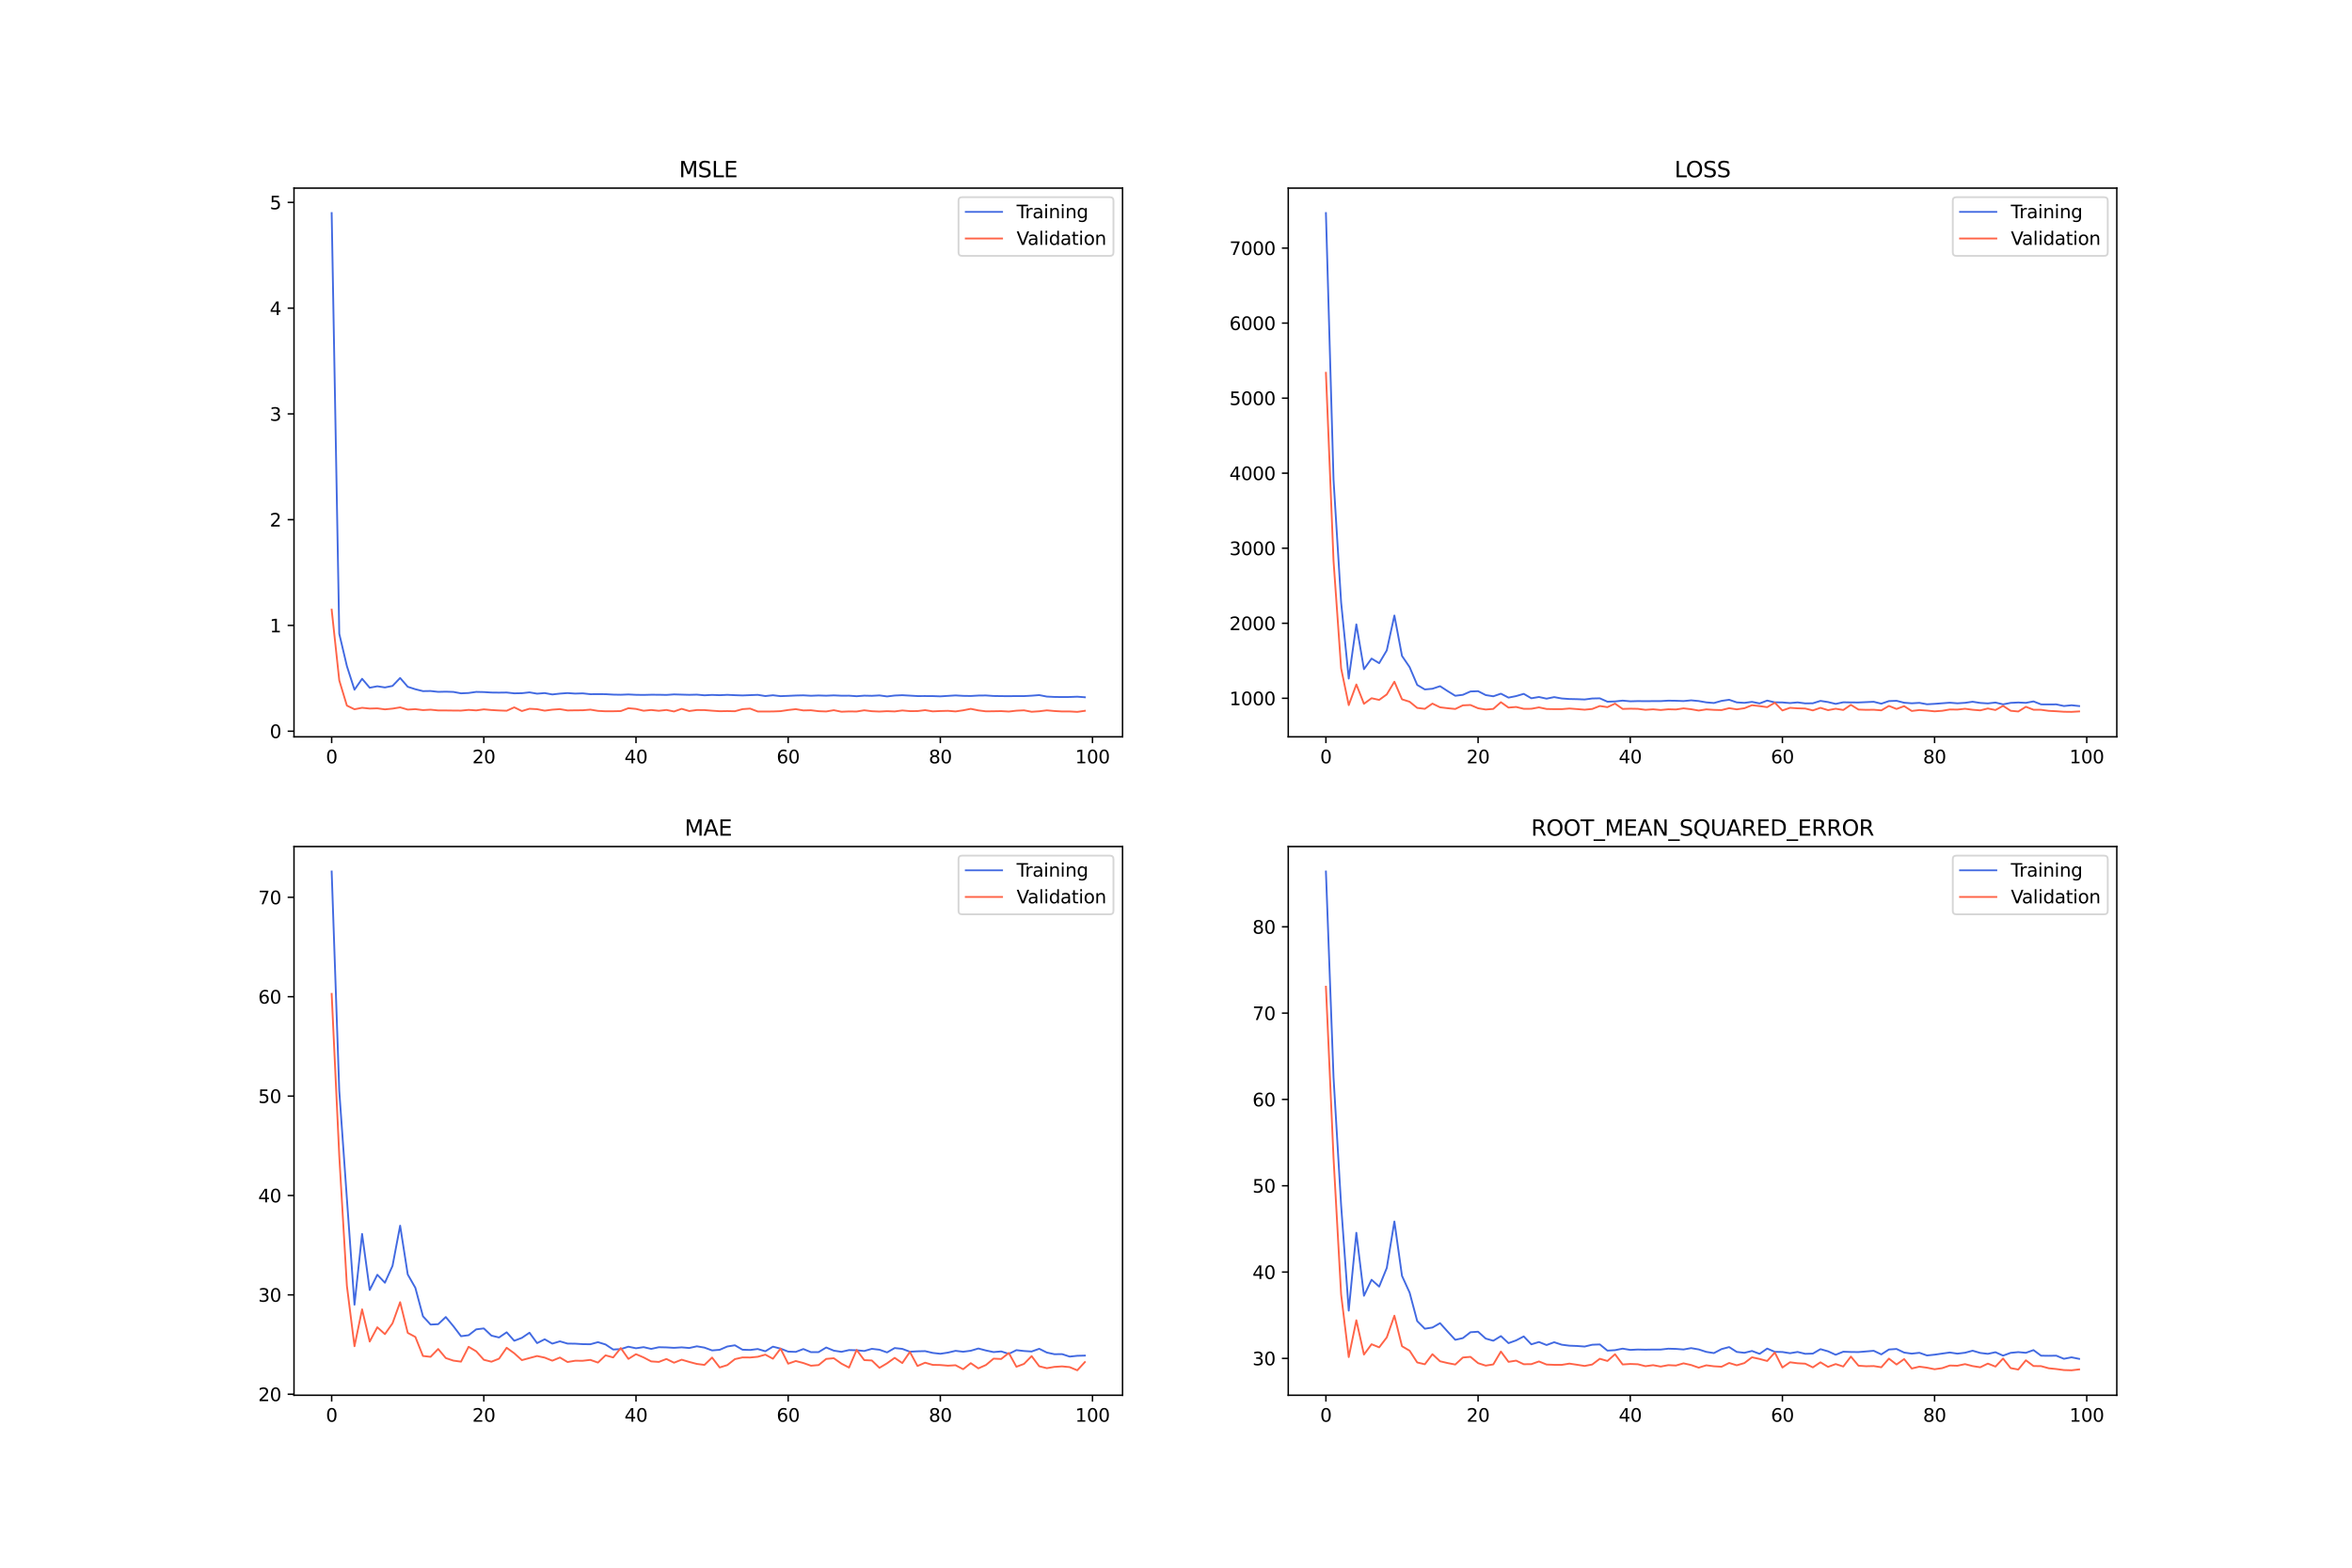 <?xml version="1.0" encoding="utf-8" standalone="no"?>
<!DOCTYPE svg PUBLIC "-//W3C//DTD SVG 1.1//EN"
  "http://www.w3.org/Graphics/SVG/1.1/DTD/svg11.dtd">
<svg xmlns:xlink="http://www.w3.org/1999/xlink" width="1296pt" height="864pt" viewBox="0 0 1296 864" xmlns="http://www.w3.org/2000/svg" version="1.1">
 <defs>
  <style type="text/css">*{stroke-linejoin: round; stroke-linecap: butt}</style>
 </defs>
 <g id="figure_1">
  <g id="patch_1">
   <path d="M 0 864 
L 1296 864 
L 1296 0 
L 0 0 
z
" style="fill: #ffffff"/>
  </g>
  <g id="axes_1">
   <g id="patch_2">
    <path d="M 162 406.08 
L 618.545 406.08 
L 618.545 103.68 
L 162 103.68 
z
" style="fill: #ffffff"/>
   </g>
   <g id="matplotlib.axis_1">
    <g id="xtick_1">
     <g id="line2d_1">
      <defs>
       <path id="mc46ea03ce5" d="M 0 0 
L 0 3.5 
" style="stroke: #000000; stroke-width: 0.8"/>
      </defs>
      <g>
       <use xlink:href="#mc46ea03ce5" x="182.752" y="406.08" style="stroke: #000000; stroke-width: 0.8"/>
      </g>
     </g>
     <g id="text_1">
      <!-- 0 -->
      <g transform="translate(179.571 420.678) scale(0.1 -0.1)">
       <defs>
        <path id="DejaVuSans-30" d="M 2034 4250 
Q 1547 4250 1301 3770 
Q 1056 3291 1056 2328 
Q 1056 1369 1301 889 
Q 1547 409 2034 409 
Q 2525 409 2770 889 
Q 3016 1369 3016 2328 
Q 3016 3291 2770 3770 
Q 2525 4250 2034 4250 
z
M 2034 4750 
Q 2819 4750 3233 4129 
Q 3647 3509 3647 2328 
Q 3647 1150 3233 529 
Q 2819 -91 2034 -91 
Q 1250 -91 836 529 
Q 422 1150 422 2328 
Q 422 3509 836 4129 
Q 1250 4750 2034 4750 
z
" transform="scale(0.016)"/>
       </defs>
       <use xlink:href="#DejaVuSans-30"/>
      </g>
     </g>
    </g>
    <g id="xtick_2">
     <g id="line2d_2">
      <g>
       <use xlink:href="#mc46ea03ce5" x="266.599" y="406.08" style="stroke: #000000; stroke-width: 0.8"/>
      </g>
     </g>
     <g id="text_2">
      <!-- 20 -->
      <g transform="translate(260.236 420.678) scale(0.1 -0.1)">
       <defs>
        <path id="DejaVuSans-32" d="M 1228 531 
L 3431 531 
L 3431 0 
L 469 0 
L 469 531 
Q 828 903 1448 1529 
Q 2069 2156 2228 2338 
Q 2531 2678 2651 2914 
Q 2772 3150 2772 3378 
Q 2772 3750 2511 3984 
Q 2250 4219 1831 4219 
Q 1534 4219 1204 4116 
Q 875 4013 500 3803 
L 500 4441 
Q 881 4594 1212 4672 
Q 1544 4750 1819 4750 
Q 2544 4750 2975 4387 
Q 3406 4025 3406 3419 
Q 3406 3131 3298 2873 
Q 3191 2616 2906 2266 
Q 2828 2175 2409 1742 
Q 1991 1309 1228 531 
z
" transform="scale(0.016)"/>
       </defs>
       <use xlink:href="#DejaVuSans-32"/>
       <use xlink:href="#DejaVuSans-30" x="63.623"/>
      </g>
     </g>
    </g>
    <g id="xtick_3">
     <g id="line2d_3">
      <g>
       <use xlink:href="#mc46ea03ce5" x="350.446" y="406.08" style="stroke: #000000; stroke-width: 0.8"/>
      </g>
     </g>
     <g id="text_3">
      <!-- 40 -->
      <g transform="translate(344.083 420.678) scale(0.1 -0.1)">
       <defs>
        <path id="DejaVuSans-34" d="M 2419 4116 
L 825 1625 
L 2419 1625 
L 2419 4116 
z
M 2253 4666 
L 3047 4666 
L 3047 1625 
L 3713 1625 
L 3713 1100 
L 3047 1100 
L 3047 0 
L 2419 0 
L 2419 1100 
L 313 1100 
L 313 1709 
L 2253 4666 
z
" transform="scale(0.016)"/>
       </defs>
       <use xlink:href="#DejaVuSans-34"/>
       <use xlink:href="#DejaVuSans-30" x="63.623"/>
      </g>
     </g>
    </g>
    <g id="xtick_4">
     <g id="line2d_4">
      <g>
       <use xlink:href="#mc46ea03ce5" x="434.292" y="406.08" style="stroke: #000000; stroke-width: 0.8"/>
      </g>
     </g>
     <g id="text_4">
      <!-- 60 -->
      <g transform="translate(427.93 420.678) scale(0.1 -0.1)">
       <defs>
        <path id="DejaVuSans-36" d="M 2113 2584 
Q 1688 2584 1439 2293 
Q 1191 2003 1191 1497 
Q 1191 994 1439 701 
Q 1688 409 2113 409 
Q 2538 409 2786 701 
Q 3034 994 3034 1497 
Q 3034 2003 2786 2293 
Q 2538 2584 2113 2584 
z
M 3366 4563 
L 3366 3988 
Q 3128 4100 2886 4159 
Q 2644 4219 2406 4219 
Q 1781 4219 1451 3797 
Q 1122 3375 1075 2522 
Q 1259 2794 1537 2939 
Q 1816 3084 2150 3084 
Q 2853 3084 3261 2657 
Q 3669 2231 3669 1497 
Q 3669 778 3244 343 
Q 2819 -91 2113 -91 
Q 1303 -91 875 529 
Q 447 1150 447 2328 
Q 447 3434 972 4092 
Q 1497 4750 2381 4750 
Q 2619 4750 2861 4703 
Q 3103 4656 3366 4563 
z
" transform="scale(0.016)"/>
       </defs>
       <use xlink:href="#DejaVuSans-36"/>
       <use xlink:href="#DejaVuSans-30" x="63.623"/>
      </g>
     </g>
    </g>
    <g id="xtick_5">
     <g id="line2d_5">
      <g>
       <use xlink:href="#mc46ea03ce5" x="518.139" y="406.08" style="stroke: #000000; stroke-width: 0.8"/>
      </g>
     </g>
     <g id="text_5">
      <!-- 80 -->
      <g transform="translate(511.776 420.678) scale(0.1 -0.1)">
       <defs>
        <path id="DejaVuSans-38" d="M 2034 2216 
Q 1584 2216 1326 1975 
Q 1069 1734 1069 1313 
Q 1069 891 1326 650 
Q 1584 409 2034 409 
Q 2484 409 2743 651 
Q 3003 894 3003 1313 
Q 3003 1734 2745 1975 
Q 2488 2216 2034 2216 
z
M 1403 2484 
Q 997 2584 770 2862 
Q 544 3141 544 3541 
Q 544 4100 942 4425 
Q 1341 4750 2034 4750 
Q 2731 4750 3128 4425 
Q 3525 4100 3525 3541 
Q 3525 3141 3298 2862 
Q 3072 2584 2669 2484 
Q 3125 2378 3379 2068 
Q 3634 1759 3634 1313 
Q 3634 634 3220 271 
Q 2806 -91 2034 -91 
Q 1263 -91 848 271 
Q 434 634 434 1313 
Q 434 1759 690 2068 
Q 947 2378 1403 2484 
z
M 1172 3481 
Q 1172 3119 1398 2916 
Q 1625 2713 2034 2713 
Q 2441 2713 2670 2916 
Q 2900 3119 2900 3481 
Q 2900 3844 2670 4047 
Q 2441 4250 2034 4250 
Q 1625 4250 1398 4047 
Q 1172 3844 1172 3481 
z
" transform="scale(0.016)"/>
       </defs>
       <use xlink:href="#DejaVuSans-38"/>
       <use xlink:href="#DejaVuSans-30" x="63.623"/>
      </g>
     </g>
    </g>
    <g id="xtick_6">
     <g id="line2d_6">
      <g>
       <use xlink:href="#mc46ea03ce5" x="601.986" y="406.08" style="stroke: #000000; stroke-width: 0.8"/>
      </g>
     </g>
     <g id="text_6">
      <!-- 100 -->
      <g transform="translate(592.442 420.678) scale(0.1 -0.1)">
       <defs>
        <path id="DejaVuSans-31" d="M 794 531 
L 1825 531 
L 1825 4091 
L 703 3866 
L 703 4441 
L 1819 4666 
L 2450 4666 
L 2450 531 
L 3481 531 
L 3481 0 
L 794 0 
L 794 531 
z
" transform="scale(0.016)"/>
       </defs>
       <use xlink:href="#DejaVuSans-31"/>
       <use xlink:href="#DejaVuSans-30" x="63.623"/>
       <use xlink:href="#DejaVuSans-30" x="127.246"/>
      </g>
     </g>
    </g>
   </g>
   <g id="matplotlib.axis_2">
    <g id="ytick_1">
     <g id="line2d_7">
      <defs>
       <path id="m70215a9a99" d="M 0 0 
L -3.5 0 
" style="stroke: #000000; stroke-width: 0.8"/>
      </defs>
      <g>
       <use xlink:href="#m70215a9a99" x="162" y="402.974" style="stroke: #000000; stroke-width: 0.8"/>
      </g>
     </g>
     <g id="text_7">
      <!-- 0 -->
      <g transform="translate(148.637 406.773) scale(0.1 -0.1)">
       <use xlink:href="#DejaVuSans-30"/>
      </g>
     </g>
    </g>
    <g id="ytick_2">
     <g id="line2d_8">
      <g>
       <use xlink:href="#m70215a9a99" x="162" y="344.688" style="stroke: #000000; stroke-width: 0.8"/>
      </g>
     </g>
     <g id="text_8">
      <!-- 1 -->
      <g transform="translate(148.637 348.487) scale(0.1 -0.1)">
       <use xlink:href="#DejaVuSans-31"/>
      </g>
     </g>
    </g>
    <g id="ytick_3">
     <g id="line2d_9">
      <g>
       <use xlink:href="#m70215a9a99" x="162" y="286.402" style="stroke: #000000; stroke-width: 0.8"/>
      </g>
     </g>
     <g id="text_9">
      <!-- 2 -->
      <g transform="translate(148.637 290.202) scale(0.1 -0.1)">
       <use xlink:href="#DejaVuSans-32"/>
      </g>
     </g>
    </g>
    <g id="ytick_4">
     <g id="line2d_10">
      <g>
       <use xlink:href="#m70215a9a99" x="162" y="228.117" style="stroke: #000000; stroke-width: 0.8"/>
      </g>
     </g>
     <g id="text_10">
      <!-- 3 -->
      <g transform="translate(148.637 231.916) scale(0.1 -0.1)">
       <defs>
        <path id="DejaVuSans-33" d="M 2597 2516 
Q 3050 2419 3304 2112 
Q 3559 1806 3559 1356 
Q 3559 666 3084 287 
Q 2609 -91 1734 -91 
Q 1441 -91 1130 -33 
Q 819 25 488 141 
L 488 750 
Q 750 597 1062 519 
Q 1375 441 1716 441 
Q 2309 441 2620 675 
Q 2931 909 2931 1356 
Q 2931 1769 2642 2001 
Q 2353 2234 1838 2234 
L 1294 2234 
L 1294 2753 
L 1863 2753 
Q 2328 2753 2575 2939 
Q 2822 3125 2822 3475 
Q 2822 3834 2567 4026 
Q 2313 4219 1838 4219 
Q 1578 4219 1281 4162 
Q 984 4106 628 3988 
L 628 4550 
Q 988 4650 1302 4700 
Q 1616 4750 1894 4750 
Q 2613 4750 3031 4423 
Q 3450 4097 3450 3541 
Q 3450 3153 3228 2886 
Q 3006 2619 2597 2516 
z
" transform="scale(0.016)"/>
       </defs>
       <use xlink:href="#DejaVuSans-33"/>
      </g>
     </g>
    </g>
    <g id="ytick_5">
     <g id="line2d_11">
      <g>
       <use xlink:href="#m70215a9a99" x="162" y="169.831" style="stroke: #000000; stroke-width: 0.8"/>
      </g>
     </g>
     <g id="text_11">
      <!-- 4 -->
      <g transform="translate(148.637 173.63) scale(0.1 -0.1)">
       <use xlink:href="#DejaVuSans-34"/>
      </g>
     </g>
    </g>
    <g id="ytick_6">
     <g id="line2d_12">
      <g>
       <use xlink:href="#m70215a9a99" x="162" y="111.545" style="stroke: #000000; stroke-width: 0.8"/>
      </g>
     </g>
     <g id="text_12">
      <!-- 5 -->
      <g transform="translate(148.637 115.345) scale(0.1 -0.1)">
       <defs>
        <path id="DejaVuSans-35" d="M 691 4666 
L 3169 4666 
L 3169 4134 
L 1269 4134 
L 1269 2991 
Q 1406 3038 1543 3061 
Q 1681 3084 1819 3084 
Q 2600 3084 3056 2656 
Q 3513 2228 3513 1497 
Q 3513 744 3044 326 
Q 2575 -91 1722 -91 
Q 1428 -91 1123 -41 
Q 819 9 494 109 
L 494 744 
Q 775 591 1075 516 
Q 1375 441 1709 441 
Q 2250 441 2565 725 
Q 2881 1009 2881 1497 
Q 2881 1984 2565 2268 
Q 2250 2553 1709 2553 
Q 1456 2553 1204 2497 
Q 953 2441 691 2322 
L 691 4666 
z
" transform="scale(0.016)"/>
       </defs>
       <use xlink:href="#DejaVuSans-35"/>
      </g>
     </g>
    </g>
   </g>
   <g id="line2d_13">
    <path d="M 182.752 117.425 
L 186.944 349.287 
L 191.137 367.092 
L 195.329 380.123 
L 199.521 374.095 
L 203.714 379.031 
L 207.906 378.224 
L 212.098 378.872 
L 216.291 378.033 
L 220.483 373.66 
L 224.675 378.502 
L 228.868 379.86 
L 233.06 380.903 
L 237.252 380.834 
L 241.445 381.299 
L 245.637 381.198 
L 249.829 381.336 
L 254.022 382.111 
L 258.214 381.922 
L 262.406 381.323 
L 266.599 381.417 
L 270.791 381.677 
L 274.983 381.725 
L 279.176 381.668 
L 283.368 382.113 
L 287.56 382.041 
L 291.753 381.576 
L 295.945 382.306 
L 300.137 381.971 
L 304.33 382.729 
L 308.522 382.263 
L 312.714 381.965 
L 316.907 382.257 
L 321.099 382.128 
L 325.292 382.584 
L 329.484 382.568 
L 333.676 382.584 
L 337.869 382.817 
L 342.061 382.895 
L 346.253 382.728 
L 350.446 382.932 
L 354.638 382.993 
L 358.83 382.88 
L 363.023 382.899 
L 367.215 382.991 
L 371.407 382.702 
L 375.6 382.827 
L 379.792 382.939 
L 383.984 382.837 
L 388.177 383.201 
L 392.369 382.986 
L 396.561 383.139 
L 400.754 382.943 
L 404.946 383.136 
L 409.138 383.278 
L 413.331 383.109 
L 417.523 382.952 
L 421.715 383.617 
L 425.908 383.173 
L 430.1 383.664 
L 434.292 383.507 
L 438.485 383.316 
L 442.677 383.22 
L 446.869 383.451 
L 451.062 383.293 
L 455.254 383.421 
L 459.446 383.241 
L 463.639 383.426 
L 467.831 383.405 
L 472.023 383.706 
L 476.216 383.393 
L 480.408 383.485 
L 484.6 383.255 
L 488.793 383.827 
L 492.985 383.327 
L 497.177 383.149 
L 501.37 383.384 
L 505.562 383.62 
L 509.754 383.614 
L 513.947 383.634 
L 518.139 383.777 
L 522.331 383.521 
L 526.524 383.27 
L 530.716 383.507 
L 534.908 383.571 
L 539.101 383.338 
L 543.293 383.292 
L 547.485 383.574 
L 551.678 383.643 
L 555.87 383.671 
L 560.062 383.627 
L 564.255 383.633 
L 568.447 383.412 
L 572.639 383.09 
L 576.832 383.908 
L 581.024 384.105 
L 585.216 384.167 
L 589.409 384.13 
L 593.601 383.972 
L 597.793 384.278 
" clip-path="url(#ped0931de27)" style="fill: none; stroke: #4169e1; stroke-linecap: square"/>
   </g>
   <g id="line2d_14">
    <path d="M 182.752 335.998 
L 186.944 374.979 
L 191.137 388.864 
L 195.329 390.895 
L 199.521 390.083 
L 203.714 390.515 
L 207.906 390.39 
L 212.098 390.952 
L 216.291 390.546 
L 220.483 389.856 
L 224.675 391.083 
L 228.868 390.836 
L 233.06 391.358 
L 237.252 391.119 
L 241.445 391.543 
L 245.637 391.554 
L 249.829 391.609 
L 254.022 391.643 
L 258.214 391.235 
L 262.406 391.521 
L 266.599 390.939 
L 270.791 391.317 
L 274.983 391.559 
L 279.176 391.713 
L 283.368 389.835 
L 287.56 391.879 
L 291.753 390.614 
L 295.945 390.845 
L 300.137 391.676 
L 304.33 391.114 
L 308.522 390.821 
L 312.714 391.55 
L 316.907 391.477 
L 321.099 391.448 
L 325.292 391.093 
L 329.484 391.79 
L 333.676 392.011 
L 337.869 391.989 
L 342.061 391.9 
L 346.253 390.312 
L 350.446 390.701 
L 354.638 391.715 
L 358.83 391.29 
L 363.023 391.74 
L 367.215 391.278 
L 371.407 392.12 
L 375.6 390.648 
L 379.792 391.883 
L 383.984 391.308 
L 388.177 391.346 
L 392.369 391.694 
L 396.561 391.976 
L 400.754 391.902 
L 404.946 391.985 
L 409.138 390.826 
L 413.331 390.526 
L 417.523 392.125 
L 421.715 392.143 
L 425.908 392.106 
L 430.1 391.943 
L 434.292 391.304 
L 438.485 390.835 
L 442.677 391.542 
L 446.869 391.445 
L 451.062 391.967 
L 455.254 392.113 
L 459.446 391.408 
L 463.639 392.257 
L 467.831 392.087 
L 472.023 392.142 
L 476.216 391.455 
L 480.408 391.978 
L 484.6 392.162 
L 488.793 391.943 
L 492.985 392.1 
L 497.177 391.552 
L 501.37 391.92 
L 505.562 391.905 
L 509.754 391.378 
L 513.947 392.061 
L 518.139 391.867 
L 522.331 391.761 
L 526.524 392.093 
L 530.716 391.483 
L 534.908 390.654 
L 539.101 391.528 
L 543.293 392.048 
L 547.485 391.991 
L 551.678 391.923 
L 555.87 392.157 
L 560.062 391.679 
L 564.255 391.477 
L 568.447 392.281 
L 572.639 392.011 
L 576.832 391.491 
L 581.024 391.872 
L 585.216 392.106 
L 589.409 392.103 
L 593.601 392.335 
L 597.793 391.752 
" clip-path="url(#ped0931de27)" style="fill: none; stroke: #ff6347; stroke-linecap: square"/>
   </g>
   <g id="patch_3">
    <path d="M 162 406.08 
L 162 103.68 
" style="fill: none; stroke: #000000; stroke-width: 0.8; stroke-linejoin: miter; stroke-linecap: square"/>
   </g>
   <g id="patch_4">
    <path d="M 618.545 406.08 
L 618.545 103.68 
" style="fill: none; stroke: #000000; stroke-width: 0.8; stroke-linejoin: miter; stroke-linecap: square"/>
   </g>
   <g id="patch_5">
    <path d="M 162 406.08 
L 618.545 406.08 
" style="fill: none; stroke: #000000; stroke-width: 0.8; stroke-linejoin: miter; stroke-linecap: square"/>
   </g>
   <g id="patch_6">
    <path d="M 162 103.68 
L 618.545 103.68 
" style="fill: none; stroke: #000000; stroke-width: 0.8; stroke-linejoin: miter; stroke-linecap: square"/>
   </g>
   <g id="text_13">
    <!-- MSLE -->
    <g transform="translate(374.152 97.68) scale(0.12 -0.12)">
     <defs>
      <path id="DejaVuSans-4d" d="M 628 4666 
L 1569 4666 
L 2759 1491 
L 3956 4666 
L 4897 4666 
L 4897 0 
L 4281 0 
L 4281 4097 
L 3078 897 
L 2444 897 
L 1241 4097 
L 1241 0 
L 628 0 
L 628 4666 
z
" transform="scale(0.016)"/>
      <path id="DejaVuSans-53" d="M 3425 4513 
L 3425 3897 
Q 3066 4069 2747 4153 
Q 2428 4238 2131 4238 
Q 1616 4238 1336 4038 
Q 1056 3838 1056 3469 
Q 1056 3159 1242 3001 
Q 1428 2844 1947 2747 
L 2328 2669 
Q 3034 2534 3370 2195 
Q 3706 1856 3706 1288 
Q 3706 609 3251 259 
Q 2797 -91 1919 -91 
Q 1588 -91 1214 -16 
Q 841 59 441 206 
L 441 856 
Q 825 641 1194 531 
Q 1563 422 1919 422 
Q 2459 422 2753 634 
Q 3047 847 3047 1241 
Q 3047 1584 2836 1778 
Q 2625 1972 2144 2069 
L 1759 2144 
Q 1053 2284 737 2584 
Q 422 2884 422 3419 
Q 422 4038 858 4394 
Q 1294 4750 2059 4750 
Q 2388 4750 2728 4690 
Q 3069 4631 3425 4513 
z
" transform="scale(0.016)"/>
      <path id="DejaVuSans-4c" d="M 628 4666 
L 1259 4666 
L 1259 531 
L 3531 531 
L 3531 0 
L 628 0 
L 628 4666 
z
" transform="scale(0.016)"/>
      <path id="DejaVuSans-45" d="M 628 4666 
L 3578 4666 
L 3578 4134 
L 1259 4134 
L 1259 2753 
L 3481 2753 
L 3481 2222 
L 1259 2222 
L 1259 531 
L 3634 531 
L 3634 0 
L 628 0 
L 628 4666 
z
" transform="scale(0.016)"/>
     </defs>
     <use xlink:href="#DejaVuSans-4d"/>
     <use xlink:href="#DejaVuSans-53" x="86.279"/>
     <use xlink:href="#DejaVuSans-4c" x="149.756"/>
     <use xlink:href="#DejaVuSans-45" x="205.469"/>
    </g>
   </g>
   <g id="legend_1">
    <g id="patch_7">
     <path d="M 530.164 141.036 
L 611.545 141.036 
Q 613.545 141.036 613.545 139.036 
L 613.545 110.68 
Q 613.545 108.68 611.545 108.68 
L 530.164 108.68 
Q 528.164 108.68 528.164 110.68 
L 528.164 139.036 
Q 528.164 141.036 530.164 141.036 
z
" style="fill: #ffffff; opacity: 0.8; stroke: #cccccc; stroke-linejoin: miter"/>
    </g>
    <g id="line2d_15">
     <path d="M 532.164 116.778 
L 542.164 116.778 
L 552.164 116.778 
" style="fill: none; stroke: #4169e1; stroke-linecap: square"/>
    </g>
    <g id="text_14">
     <!-- Training -->
     <g transform="translate(560.164 120.278) scale(0.1 -0.1)">
      <defs>
       <path id="DejaVuSans-54" d="M -19 4666 
L 3928 4666 
L 3928 4134 
L 2272 4134 
L 2272 0 
L 1638 0 
L 1638 4134 
L -19 4134 
L -19 4666 
z
" transform="scale(0.016)"/>
       <path id="DejaVuSans-72" d="M 2631 2963 
Q 2534 3019 2420 3045 
Q 2306 3072 2169 3072 
Q 1681 3072 1420 2755 
Q 1159 2438 1159 1844 
L 1159 0 
L 581 0 
L 581 3500 
L 1159 3500 
L 1159 2956 
Q 1341 3275 1631 3429 
Q 1922 3584 2338 3584 
Q 2397 3584 2469 3576 
Q 2541 3569 2628 3553 
L 2631 2963 
z
" transform="scale(0.016)"/>
       <path id="DejaVuSans-61" d="M 2194 1759 
Q 1497 1759 1228 1600 
Q 959 1441 959 1056 
Q 959 750 1161 570 
Q 1363 391 1709 391 
Q 2188 391 2477 730 
Q 2766 1069 2766 1631 
L 2766 1759 
L 2194 1759 
z
M 3341 1997 
L 3341 0 
L 2766 0 
L 2766 531 
Q 2569 213 2275 61 
Q 1981 -91 1556 -91 
Q 1019 -91 701 211 
Q 384 513 384 1019 
Q 384 1609 779 1909 
Q 1175 2209 1959 2209 
L 2766 2209 
L 2766 2266 
Q 2766 2663 2505 2880 
Q 2244 3097 1772 3097 
Q 1472 3097 1187 3025 
Q 903 2953 641 2809 
L 641 3341 
Q 956 3463 1253 3523 
Q 1550 3584 1831 3584 
Q 2591 3584 2966 3190 
Q 3341 2797 3341 1997 
z
" transform="scale(0.016)"/>
       <path id="DejaVuSans-69" d="M 603 3500 
L 1178 3500 
L 1178 0 
L 603 0 
L 603 3500 
z
M 603 4863 
L 1178 4863 
L 1178 4134 
L 603 4134 
L 603 4863 
z
" transform="scale(0.016)"/>
       <path id="DejaVuSans-6e" d="M 3513 2113 
L 3513 0 
L 2938 0 
L 2938 2094 
Q 2938 2591 2744 2837 
Q 2550 3084 2163 3084 
Q 1697 3084 1428 2787 
Q 1159 2491 1159 1978 
L 1159 0 
L 581 0 
L 581 3500 
L 1159 3500 
L 1159 2956 
Q 1366 3272 1645 3428 
Q 1925 3584 2291 3584 
Q 2894 3584 3203 3211 
Q 3513 2838 3513 2113 
z
" transform="scale(0.016)"/>
       <path id="DejaVuSans-67" d="M 2906 1791 
Q 2906 2416 2648 2759 
Q 2391 3103 1925 3103 
Q 1463 3103 1205 2759 
Q 947 2416 947 1791 
Q 947 1169 1205 825 
Q 1463 481 1925 481 
Q 2391 481 2648 825 
Q 2906 1169 2906 1791 
z
M 3481 434 
Q 3481 -459 3084 -895 
Q 2688 -1331 1869 -1331 
Q 1566 -1331 1297 -1286 
Q 1028 -1241 775 -1147 
L 775 -588 
Q 1028 -725 1275 -790 
Q 1522 -856 1778 -856 
Q 2344 -856 2625 -561 
Q 2906 -266 2906 331 
L 2906 616 
Q 2728 306 2450 153 
Q 2172 0 1784 0 
Q 1141 0 747 490 
Q 353 981 353 1791 
Q 353 2603 747 3093 
Q 1141 3584 1784 3584 
Q 2172 3584 2450 3431 
Q 2728 3278 2906 2969 
L 2906 3500 
L 3481 3500 
L 3481 434 
z
" transform="scale(0.016)"/>
      </defs>
      <use xlink:href="#DejaVuSans-54"/>
      <use xlink:href="#DejaVuSans-72" x="46.334"/>
      <use xlink:href="#DejaVuSans-61" x="87.447"/>
      <use xlink:href="#DejaVuSans-69" x="148.727"/>
      <use xlink:href="#DejaVuSans-6e" x="176.51"/>
      <use xlink:href="#DejaVuSans-69" x="239.889"/>
      <use xlink:href="#DejaVuSans-6e" x="267.672"/>
      <use xlink:href="#DejaVuSans-67" x="331.051"/>
     </g>
    </g>
    <g id="line2d_16">
     <path d="M 532.164 131.457 
L 542.164 131.457 
L 552.164 131.457 
" style="fill: none; stroke: #ff6347; stroke-linecap: square"/>
    </g>
    <g id="text_15">
     <!-- Validation -->
     <g transform="translate(560.164 134.957) scale(0.1 -0.1)">
      <defs>
       <path id="DejaVuSans-56" d="M 1831 0 
L 50 4666 
L 709 4666 
L 2188 738 
L 3669 4666 
L 4325 4666 
L 2547 0 
L 1831 0 
z
" transform="scale(0.016)"/>
       <path id="DejaVuSans-6c" d="M 603 4863 
L 1178 4863 
L 1178 0 
L 603 0 
L 603 4863 
z
" transform="scale(0.016)"/>
       <path id="DejaVuSans-64" d="M 2906 2969 
L 2906 4863 
L 3481 4863 
L 3481 0 
L 2906 0 
L 2906 525 
Q 2725 213 2448 61 
Q 2172 -91 1784 -91 
Q 1150 -91 751 415 
Q 353 922 353 1747 
Q 353 2572 751 3078 
Q 1150 3584 1784 3584 
Q 2172 3584 2448 3432 
Q 2725 3281 2906 2969 
z
M 947 1747 
Q 947 1113 1208 752 
Q 1469 391 1925 391 
Q 2381 391 2643 752 
Q 2906 1113 2906 1747 
Q 2906 2381 2643 2742 
Q 2381 3103 1925 3103 
Q 1469 3103 1208 2742 
Q 947 2381 947 1747 
z
" transform="scale(0.016)"/>
       <path id="DejaVuSans-74" d="M 1172 4494 
L 1172 3500 
L 2356 3500 
L 2356 3053 
L 1172 3053 
L 1172 1153 
Q 1172 725 1289 603 
Q 1406 481 1766 481 
L 2356 481 
L 2356 0 
L 1766 0 
Q 1100 0 847 248 
Q 594 497 594 1153 
L 594 3053 
L 172 3053 
L 172 3500 
L 594 3500 
L 594 4494 
L 1172 4494 
z
" transform="scale(0.016)"/>
       <path id="DejaVuSans-6f" d="M 1959 3097 
Q 1497 3097 1228 2736 
Q 959 2375 959 1747 
Q 959 1119 1226 758 
Q 1494 397 1959 397 
Q 2419 397 2687 759 
Q 2956 1122 2956 1747 
Q 2956 2369 2687 2733 
Q 2419 3097 1959 3097 
z
M 1959 3584 
Q 2709 3584 3137 3096 
Q 3566 2609 3566 1747 
Q 3566 888 3137 398 
Q 2709 -91 1959 -91 
Q 1206 -91 779 398 
Q 353 888 353 1747 
Q 353 2609 779 3096 
Q 1206 3584 1959 3584 
z
" transform="scale(0.016)"/>
      </defs>
      <use xlink:href="#DejaVuSans-56"/>
      <use xlink:href="#DejaVuSans-61" x="60.658"/>
      <use xlink:href="#DejaVuSans-6c" x="121.938"/>
      <use xlink:href="#DejaVuSans-69" x="149.721"/>
      <use xlink:href="#DejaVuSans-64" x="177.504"/>
      <use xlink:href="#DejaVuSans-61" x="240.98"/>
      <use xlink:href="#DejaVuSans-74" x="302.26"/>
      <use xlink:href="#DejaVuSans-69" x="341.469"/>
      <use xlink:href="#DejaVuSans-6f" x="369.252"/>
      <use xlink:href="#DejaVuSans-6e" x="430.434"/>
     </g>
    </g>
   </g>
  </g>
  <g id="axes_2">
   <g id="patch_8">
    <path d="M 709.855 406.08 
L 1166.4 406.08 
L 1166.4 103.68 
L 709.855 103.68 
z
" style="fill: #ffffff"/>
   </g>
   <g id="matplotlib.axis_3">
    <g id="xtick_7">
     <g id="line2d_17">
      <g>
       <use xlink:href="#mc46ea03ce5" x="730.607" y="406.08" style="stroke: #000000; stroke-width: 0.8"/>
      </g>
     </g>
     <g id="text_16">
      <!-- 0 -->
      <g transform="translate(727.425 420.678) scale(0.1 -0.1)">
       <use xlink:href="#DejaVuSans-30"/>
      </g>
     </g>
    </g>
    <g id="xtick_8">
     <g id="line2d_18">
      <g>
       <use xlink:href="#mc46ea03ce5" x="814.453" y="406.08" style="stroke: #000000; stroke-width: 0.8"/>
      </g>
     </g>
     <g id="text_17">
      <!-- 20 -->
      <g transform="translate(808.091 420.678) scale(0.1 -0.1)">
       <use xlink:href="#DejaVuSans-32"/>
       <use xlink:href="#DejaVuSans-30" x="63.623"/>
      </g>
     </g>
    </g>
    <g id="xtick_9">
     <g id="line2d_19">
      <g>
       <use xlink:href="#mc46ea03ce5" x="898.3" y="406.08" style="stroke: #000000; stroke-width: 0.8"/>
      </g>
     </g>
     <g id="text_18">
      <!-- 40 -->
      <g transform="translate(891.938 420.678) scale(0.1 -0.1)">
       <use xlink:href="#DejaVuSans-34"/>
       <use xlink:href="#DejaVuSans-30" x="63.623"/>
      </g>
     </g>
    </g>
    <g id="xtick_10">
     <g id="line2d_20">
      <g>
       <use xlink:href="#mc46ea03ce5" x="982.147" y="406.08" style="stroke: #000000; stroke-width: 0.8"/>
      </g>
     </g>
     <g id="text_19">
      <!-- 60 -->
      <g transform="translate(975.784 420.678) scale(0.1 -0.1)">
       <use xlink:href="#DejaVuSans-36"/>
       <use xlink:href="#DejaVuSans-30" x="63.623"/>
      </g>
     </g>
    </g>
    <g id="xtick_11">
     <g id="line2d_21">
      <g>
       <use xlink:href="#mc46ea03ce5" x="1065.994" y="406.08" style="stroke: #000000; stroke-width: 0.8"/>
      </g>
     </g>
     <g id="text_20">
      <!-- 80 -->
      <g transform="translate(1059.631 420.678) scale(0.1 -0.1)">
       <use xlink:href="#DejaVuSans-38"/>
       <use xlink:href="#DejaVuSans-30" x="63.623"/>
      </g>
     </g>
    </g>
    <g id="xtick_12">
     <g id="line2d_22">
      <g>
       <use xlink:href="#mc46ea03ce5" x="1149.84" y="406.08" style="stroke: #000000; stroke-width: 0.8"/>
      </g>
     </g>
     <g id="text_21">
      <!-- 100 -->
      <g transform="translate(1140.297 420.678) scale(0.1 -0.1)">
       <use xlink:href="#DejaVuSans-31"/>
       <use xlink:href="#DejaVuSans-30" x="63.623"/>
       <use xlink:href="#DejaVuSans-30" x="127.246"/>
      </g>
     </g>
    </g>
   </g>
   <g id="matplotlib.axis_4">
    <g id="ytick_7">
     <g id="line2d_23">
      <g>
       <use xlink:href="#m70215a9a99" x="709.855" y="384.851" style="stroke: #000000; stroke-width: 0.8"/>
      </g>
     </g>
     <g id="text_22">
      <!-- 1000 -->
      <g transform="translate(677.405 388.65) scale(0.1 -0.1)">
       <use xlink:href="#DejaVuSans-31"/>
       <use xlink:href="#DejaVuSans-30" x="63.623"/>
       <use xlink:href="#DejaVuSans-30" x="127.246"/>
       <use xlink:href="#DejaVuSans-30" x="190.869"/>
      </g>
     </g>
    </g>
    <g id="ytick_8">
     <g id="line2d_24">
      <g>
       <use xlink:href="#m70215a9a99" x="709.855" y="343.496" style="stroke: #000000; stroke-width: 0.8"/>
      </g>
     </g>
     <g id="text_23">
      <!-- 2000 -->
      <g transform="translate(677.405 347.295) scale(0.1 -0.1)">
       <use xlink:href="#DejaVuSans-32"/>
       <use xlink:href="#DejaVuSans-30" x="63.623"/>
       <use xlink:href="#DejaVuSans-30" x="127.246"/>
       <use xlink:href="#DejaVuSans-30" x="190.869"/>
      </g>
     </g>
    </g>
    <g id="ytick_9">
     <g id="line2d_25">
      <g>
       <use xlink:href="#m70215a9a99" x="709.855" y="302.142" style="stroke: #000000; stroke-width: 0.8"/>
      </g>
     </g>
     <g id="text_24">
      <!-- 3000 -->
      <g transform="translate(677.405 305.941) scale(0.1 -0.1)">
       <use xlink:href="#DejaVuSans-33"/>
       <use xlink:href="#DejaVuSans-30" x="63.623"/>
       <use xlink:href="#DejaVuSans-30" x="127.246"/>
       <use xlink:href="#DejaVuSans-30" x="190.869"/>
      </g>
     </g>
    </g>
    <g id="ytick_10">
     <g id="line2d_26">
      <g>
       <use xlink:href="#m70215a9a99" x="709.855" y="260.787" style="stroke: #000000; stroke-width: 0.8"/>
      </g>
     </g>
     <g id="text_25">
      <!-- 4000 -->
      <g transform="translate(677.405 264.586) scale(0.1 -0.1)">
       <use xlink:href="#DejaVuSans-34"/>
       <use xlink:href="#DejaVuSans-30" x="63.623"/>
       <use xlink:href="#DejaVuSans-30" x="127.246"/>
       <use xlink:href="#DejaVuSans-30" x="190.869"/>
      </g>
     </g>
    </g>
    <g id="ytick_11">
     <g id="line2d_27">
      <g>
       <use xlink:href="#m70215a9a99" x="709.855" y="219.433" style="stroke: #000000; stroke-width: 0.8"/>
      </g>
     </g>
     <g id="text_26">
      <!-- 5000 -->
      <g transform="translate(677.405 223.232) scale(0.1 -0.1)">
       <use xlink:href="#DejaVuSans-35"/>
       <use xlink:href="#DejaVuSans-30" x="63.623"/>
       <use xlink:href="#DejaVuSans-30" x="127.246"/>
       <use xlink:href="#DejaVuSans-30" x="190.869"/>
      </g>
     </g>
    </g>
    <g id="ytick_12">
     <g id="line2d_28">
      <g>
       <use xlink:href="#m70215a9a99" x="709.855" y="178.078" style="stroke: #000000; stroke-width: 0.8"/>
      </g>
     </g>
     <g id="text_27">
      <!-- 6000 -->
      <g transform="translate(677.405 181.878) scale(0.1 -0.1)">
       <use xlink:href="#DejaVuSans-36"/>
       <use xlink:href="#DejaVuSans-30" x="63.623"/>
       <use xlink:href="#DejaVuSans-30" x="127.246"/>
       <use xlink:href="#DejaVuSans-30" x="190.869"/>
      </g>
     </g>
    </g>
    <g id="ytick_13">
     <g id="line2d_29">
      <g>
       <use xlink:href="#m70215a9a99" x="709.855" y="136.724" style="stroke: #000000; stroke-width: 0.8"/>
      </g>
     </g>
     <g id="text_28">
      <!-- 7000 -->
      <g transform="translate(677.405 140.523) scale(0.1 -0.1)">
       <defs>
        <path id="DejaVuSans-37" d="M 525 4666 
L 3525 4666 
L 3525 4397 
L 1831 0 
L 1172 0 
L 2766 4134 
L 525 4134 
L 525 4666 
z
" transform="scale(0.016)"/>
       </defs>
       <use xlink:href="#DejaVuSans-37"/>
       <use xlink:href="#DejaVuSans-30" x="63.623"/>
       <use xlink:href="#DejaVuSans-30" x="127.246"/>
       <use xlink:href="#DejaVuSans-30" x="190.869"/>
      </g>
     </g>
    </g>
   </g>
   <g id="line2d_30">
    <path d="M 730.607 117.425 
L 734.799 264.378 
L 738.991 332.038 
L 743.184 374 
L 747.376 344.119 
L 751.568 368.81 
L 755.761 362.956 
L 759.953 365.496 
L 764.145 358.439 
L 768.338 339.226 
L 772.53 361.486 
L 776.722 367.667 
L 780.915 377.494 
L 785.107 379.967 
L 789.299 379.588 
L 793.492 378.172 
L 797.684 380.888 
L 801.876 383.462 
L 806.069 382.931 
L 810.261 381.088 
L 814.453 380.926 
L 818.646 383.072 
L 822.838 383.741 
L 827.03 382.3 
L 831.223 384.478 
L 835.415 383.634 
L 839.607 382.4 
L 843.8 384.84 
L 847.992 384.13 
L 852.184 385.054 
L 856.377 384.197 
L 860.569 384.954 
L 864.761 385.245 
L 868.954 385.334 
L 873.146 385.506 
L 877.338 384.96 
L 881.531 384.866 
L 885.723 386.722 
L 889.915 386.587 
L 894.108 386.134 
L 898.3 386.512 
L 902.492 386.395 
L 906.685 386.445 
L 910.877 386.402 
L 915.069 386.407 
L 919.262 386.15 
L 923.454 386.213 
L 927.646 386.384 
L 931.839 385.976 
L 936.031 386.368 
L 940.223 387.1 
L 944.416 387.449 
L 948.608 386.27 
L 952.8 385.665 
L 956.993 387.106 
L 961.185 387.365 
L 965.377 386.826 
L 969.57 387.671 
L 973.762 386.113 
L 977.954 387.081 
L 982.147 387.131 
L 986.339 387.49 
L 990.531 387.114 
L 994.724 387.664 
L 998.916 387.598 
L 1003.108 386.282 
L 1007.301 386.929 
L 1011.493 387.944 
L 1015.686 387.043 
L 1019.878 387.127 
L 1024.07 387.15 
L 1028.263 386.963 
L 1032.455 386.771 
L 1036.647 387.831 
L 1040.84 386.39 
L 1045.032 386.233 
L 1049.224 387.298 
L 1053.417 387.612 
L 1057.609 387.36 
L 1061.801 388.142 
L 1065.994 387.913 
L 1070.186 387.592 
L 1074.378 387.277 
L 1078.571 387.614 
L 1082.763 387.349 
L 1086.955 386.748 
L 1091.148 387.404 
L 1095.34 387.67 
L 1099.532 387.192 
L 1103.725 388.19 
L 1107.917 387.378 
L 1112.109 387.164 
L 1116.302 387.366 
L 1120.494 386.57 
L 1124.686 388.209 
L 1128.879 388.241 
L 1133.071 388.204 
L 1137.263 389.107 
L 1141.456 388.68 
L 1145.648 389.124 
" clip-path="url(#pccd2460d68)" style="fill: none; stroke: #4169e1; stroke-linecap: square"/>
   </g>
   <g id="line2d_31">
    <path d="M 730.607 205.456 
L 734.799 309.064 
L 738.991 368.373 
L 743.184 388.618 
L 747.376 377.216 
L 751.568 387.882 
L 755.761 384.807 
L 759.953 385.748 
L 764.145 382.709 
L 768.338 375.695 
L 772.53 385.412 
L 776.722 386.748 
L 780.915 390.149 
L 785.107 390.662 
L 789.299 387.774 
L 793.492 389.81 
L 797.684 390.323 
L 801.876 390.737 
L 806.069 388.738 
L 810.261 388.544 
L 814.453 390.344 
L 818.646 391.039 
L 822.838 390.701 
L 827.03 386.996 
L 831.223 389.977 
L 835.415 389.63 
L 839.607 390.647 
L 843.8 390.629 
L 847.992 389.86 
L 852.184 390.738 
L 856.377 390.821 
L 860.569 390.825 
L 864.761 390.478 
L 868.954 390.797 
L 873.146 391.133 
L 877.338 390.729 
L 881.531 389.098 
L 885.723 389.727 
L 889.915 387.79 
L 894.108 390.716 
L 898.3 390.575 
L 902.492 390.655 
L 906.685 391.205 
L 910.877 390.912 
L 915.069 391.304 
L 919.262 390.904 
L 923.454 391.016 
L 927.646 390.398 
L 931.839 390.871 
L 936.031 391.606 
L 940.223 390.95 
L 944.416 391.225 
L 948.608 391.35 
L 952.8 390.292 
L 956.993 390.95 
L 961.185 390.326 
L 965.377 388.672 
L 969.57 389.153 
L 973.762 389.731 
L 977.954 387.285 
L 982.147 391.563 
L 986.339 390.096 
L 990.531 390.378 
L 994.724 390.494 
L 998.916 391.525 
L 1003.108 390.107 
L 1007.301 391.389 
L 1011.493 390.6 
L 1015.686 391.295 
L 1019.878 388.467 
L 1024.07 391.063 
L 1028.263 391.212 
L 1032.455 391.162 
L 1036.647 391.5 
L 1040.84 389.053 
L 1045.032 390.729 
L 1049.224 389.183 
L 1053.417 391.844 
L 1057.609 391.327 
L 1061.801 391.614 
L 1065.994 392.042 
L 1070.186 391.742 
L 1074.378 391.009 
L 1078.571 391.073 
L 1082.763 390.619 
L 1086.955 391.169 
L 1091.148 391.505 
L 1095.34 390.468 
L 1099.532 391.311 
L 1103.725 389.025 
L 1107.917 391.729 
L 1112.109 392.126 
L 1116.302 389.534 
L 1120.494 391.154 
L 1124.686 391.186 
L 1128.879 391.773 
L 1133.071 391.988 
L 1137.263 392.272 
L 1141.456 392.335 
L 1145.648 392.089 
" clip-path="url(#pccd2460d68)" style="fill: none; stroke: #ff6347; stroke-linecap: square"/>
   </g>
   <g id="patch_9">
    <path d="M 709.855 406.08 
L 709.855 103.68 
" style="fill: none; stroke: #000000; stroke-width: 0.8; stroke-linejoin: miter; stroke-linecap: square"/>
   </g>
   <g id="patch_10">
    <path d="M 1166.4 406.08 
L 1166.4 103.68 
" style="fill: none; stroke: #000000; stroke-width: 0.8; stroke-linejoin: miter; stroke-linecap: square"/>
   </g>
   <g id="patch_11">
    <path d="M 709.855 406.08 
L 1166.4 406.08 
" style="fill: none; stroke: #000000; stroke-width: 0.8; stroke-linejoin: miter; stroke-linecap: square"/>
   </g>
   <g id="patch_12">
    <path d="M 709.855 103.68 
L 1166.4 103.68 
" style="fill: none; stroke: #000000; stroke-width: 0.8; stroke-linejoin: miter; stroke-linecap: square"/>
   </g>
   <g id="text_29">
    <!-- LOSS -->
    <g transform="translate(922.66 97.68) scale(0.12 -0.12)">
     <defs>
      <path id="DejaVuSans-4f" d="M 2522 4238 
Q 1834 4238 1429 3725 
Q 1025 3213 1025 2328 
Q 1025 1447 1429 934 
Q 1834 422 2522 422 
Q 3209 422 3611 934 
Q 4013 1447 4013 2328 
Q 4013 3213 3611 3725 
Q 3209 4238 2522 4238 
z
M 2522 4750 
Q 3503 4750 4090 4092 
Q 4678 3434 4678 2328 
Q 4678 1225 4090 567 
Q 3503 -91 2522 -91 
Q 1538 -91 948 565 
Q 359 1222 359 2328 
Q 359 3434 948 4092 
Q 1538 4750 2522 4750 
z
" transform="scale(0.016)"/>
     </defs>
     <use xlink:href="#DejaVuSans-4c"/>
     <use xlink:href="#DejaVuSans-4f" x="52.088"/>
     <use xlink:href="#DejaVuSans-53" x="130.799"/>
     <use xlink:href="#DejaVuSans-53" x="194.275"/>
    </g>
   </g>
   <g id="legend_2">
    <g id="patch_13">
     <path d="M 1078.019 141.036 
L 1159.4 141.036 
Q 1161.4 141.036 1161.4 139.036 
L 1161.4 110.68 
Q 1161.4 108.68 1159.4 108.68 
L 1078.019 108.68 
Q 1076.019 108.68 1076.019 110.68 
L 1076.019 139.036 
Q 1076.019 141.036 1078.019 141.036 
z
" style="fill: #ffffff; opacity: 0.8; stroke: #cccccc; stroke-linejoin: miter"/>
    </g>
    <g id="line2d_32">
     <path d="M 1080.019 116.778 
L 1090.019 116.778 
L 1100.019 116.778 
" style="fill: none; stroke: #4169e1; stroke-linecap: square"/>
    </g>
    <g id="text_30">
     <!-- Training -->
     <g transform="translate(1108.019 120.278) scale(0.1 -0.1)">
      <use xlink:href="#DejaVuSans-54"/>
      <use xlink:href="#DejaVuSans-72" x="46.334"/>
      <use xlink:href="#DejaVuSans-61" x="87.447"/>
      <use xlink:href="#DejaVuSans-69" x="148.727"/>
      <use xlink:href="#DejaVuSans-6e" x="176.51"/>
      <use xlink:href="#DejaVuSans-69" x="239.889"/>
      <use xlink:href="#DejaVuSans-6e" x="267.672"/>
      <use xlink:href="#DejaVuSans-67" x="331.051"/>
     </g>
    </g>
    <g id="line2d_33">
     <path d="M 1080.019 131.457 
L 1090.019 131.457 
L 1100.019 131.457 
" style="fill: none; stroke: #ff6347; stroke-linecap: square"/>
    </g>
    <g id="text_31">
     <!-- Validation -->
     <g transform="translate(1108.019 134.957) scale(0.1 -0.1)">
      <use xlink:href="#DejaVuSans-56"/>
      <use xlink:href="#DejaVuSans-61" x="60.658"/>
      <use xlink:href="#DejaVuSans-6c" x="121.938"/>
      <use xlink:href="#DejaVuSans-69" x="149.721"/>
      <use xlink:href="#DejaVuSans-64" x="177.504"/>
      <use xlink:href="#DejaVuSans-61" x="240.98"/>
      <use xlink:href="#DejaVuSans-74" x="302.26"/>
      <use xlink:href="#DejaVuSans-69" x="341.469"/>
      <use xlink:href="#DejaVuSans-6f" x="369.252"/>
      <use xlink:href="#DejaVuSans-6e" x="430.434"/>
     </g>
    </g>
   </g>
  </g>
  <g id="axes_3">
   <g id="patch_14">
    <path d="M 162 768.96 
L 618.545 768.96 
L 618.545 466.56 
L 162 466.56 
z
" style="fill: #ffffff"/>
   </g>
   <g id="matplotlib.axis_5">
    <g id="xtick_13">
     <g id="line2d_34">
      <g>
       <use xlink:href="#mc46ea03ce5" x="182.752" y="768.96" style="stroke: #000000; stroke-width: 0.8"/>
      </g>
     </g>
     <g id="text_32">
      <!-- 0 -->
      <g transform="translate(179.571 783.558) scale(0.1 -0.1)">
       <use xlink:href="#DejaVuSans-30"/>
      </g>
     </g>
    </g>
    <g id="xtick_14">
     <g id="line2d_35">
      <g>
       <use xlink:href="#mc46ea03ce5" x="266.599" y="768.96" style="stroke: #000000; stroke-width: 0.8"/>
      </g>
     </g>
     <g id="text_33">
      <!-- 20 -->
      <g transform="translate(260.236 783.558) scale(0.1 -0.1)">
       <use xlink:href="#DejaVuSans-32"/>
       <use xlink:href="#DejaVuSans-30" x="63.623"/>
      </g>
     </g>
    </g>
    <g id="xtick_15">
     <g id="line2d_36">
      <g>
       <use xlink:href="#mc46ea03ce5" x="350.446" y="768.96" style="stroke: #000000; stroke-width: 0.8"/>
      </g>
     </g>
     <g id="text_34">
      <!-- 40 -->
      <g transform="translate(344.083 783.558) scale(0.1 -0.1)">
       <use xlink:href="#DejaVuSans-34"/>
       <use xlink:href="#DejaVuSans-30" x="63.623"/>
      </g>
     </g>
    </g>
    <g id="xtick_16">
     <g id="line2d_37">
      <g>
       <use xlink:href="#mc46ea03ce5" x="434.292" y="768.96" style="stroke: #000000; stroke-width: 0.8"/>
      </g>
     </g>
     <g id="text_35">
      <!-- 60 -->
      <g transform="translate(427.93 783.558) scale(0.1 -0.1)">
       <use xlink:href="#DejaVuSans-36"/>
       <use xlink:href="#DejaVuSans-30" x="63.623"/>
      </g>
     </g>
    </g>
    <g id="xtick_17">
     <g id="line2d_38">
      <g>
       <use xlink:href="#mc46ea03ce5" x="518.139" y="768.96" style="stroke: #000000; stroke-width: 0.8"/>
      </g>
     </g>
     <g id="text_36">
      <!-- 80 -->
      <g transform="translate(511.776 783.558) scale(0.1 -0.1)">
       <use xlink:href="#DejaVuSans-38"/>
       <use xlink:href="#DejaVuSans-30" x="63.623"/>
      </g>
     </g>
    </g>
    <g id="xtick_18">
     <g id="line2d_39">
      <g>
       <use xlink:href="#mc46ea03ce5" x="601.986" y="768.96" style="stroke: #000000; stroke-width: 0.8"/>
      </g>
     </g>
     <g id="text_37">
      <!-- 100 -->
      <g transform="translate(592.442 783.558) scale(0.1 -0.1)">
       <use xlink:href="#DejaVuSans-31"/>
       <use xlink:href="#DejaVuSans-30" x="63.623"/>
       <use xlink:href="#DejaVuSans-30" x="127.246"/>
      </g>
     </g>
    </g>
   </g>
   <g id="matplotlib.axis_6">
    <g id="ytick_14">
     <g id="line2d_40">
      <g>
       <use xlink:href="#m70215a9a99" x="162" y="768.408" style="stroke: #000000; stroke-width: 0.8"/>
      </g>
     </g>
     <g id="text_38">
      <!-- 20 -->
      <g transform="translate(142.275 772.207) scale(0.1 -0.1)">
       <use xlink:href="#DejaVuSans-32"/>
       <use xlink:href="#DejaVuSans-30" x="63.623"/>
      </g>
     </g>
    </g>
    <g id="ytick_15">
     <g id="line2d_41">
      <g>
       <use xlink:href="#m70215a9a99" x="162" y="713.634" style="stroke: #000000; stroke-width: 0.8"/>
      </g>
     </g>
     <g id="text_39">
      <!-- 30 -->
      <g transform="translate(142.275 717.433) scale(0.1 -0.1)">
       <use xlink:href="#DejaVuSans-33"/>
       <use xlink:href="#DejaVuSans-30" x="63.623"/>
      </g>
     </g>
    </g>
    <g id="ytick_16">
     <g id="line2d_42">
      <g>
       <use xlink:href="#m70215a9a99" x="162" y="658.861" style="stroke: #000000; stroke-width: 0.8"/>
      </g>
     </g>
     <g id="text_40">
      <!-- 40 -->
      <g transform="translate(142.275 662.66) scale(0.1 -0.1)">
       <use xlink:href="#DejaVuSans-34"/>
       <use xlink:href="#DejaVuSans-30" x="63.623"/>
      </g>
     </g>
    </g>
    <g id="ytick_17">
     <g id="line2d_43">
      <g>
       <use xlink:href="#m70215a9a99" x="162" y="604.087" style="stroke: #000000; stroke-width: 0.8"/>
      </g>
     </g>
     <g id="text_41">
      <!-- 50 -->
      <g transform="translate(142.275 607.887) scale(0.1 -0.1)">
       <use xlink:href="#DejaVuSans-35"/>
       <use xlink:href="#DejaVuSans-30" x="63.623"/>
      </g>
     </g>
    </g>
    <g id="ytick_18">
     <g id="line2d_44">
      <g>
       <use xlink:href="#m70215a9a99" x="162" y="549.314" style="stroke: #000000; stroke-width: 0.8"/>
      </g>
     </g>
     <g id="text_42">
      <!-- 60 -->
      <g transform="translate(142.275 553.113) scale(0.1 -0.1)">
       <use xlink:href="#DejaVuSans-36"/>
       <use xlink:href="#DejaVuSans-30" x="63.623"/>
      </g>
     </g>
    </g>
    <g id="ytick_19">
     <g id="line2d_45">
      <g>
       <use xlink:href="#m70215a9a99" x="162" y="494.54" style="stroke: #000000; stroke-width: 0.8"/>
      </g>
     </g>
     <g id="text_43">
      <!-- 70 -->
      <g transform="translate(142.275 498.34) scale(0.1 -0.1)">
       <use xlink:href="#DejaVuSans-37"/>
       <use xlink:href="#DejaVuSans-30" x="63.623"/>
      </g>
     </g>
    </g>
   </g>
   <g id="line2d_46">
    <path d="M 182.752 480.305 
L 186.944 601.188 
L 191.137 660.603 
L 195.329 719.062 
L 199.521 680.063 
L 203.714 710.977 
L 207.906 702.556 
L 212.098 706.95 
L 216.291 697.635 
L 220.483 675.499 
L 224.675 702.397 
L 228.868 709.752 
L 233.06 725.435 
L 237.252 730.01 
L 241.445 729.797 
L 245.637 725.845 
L 249.829 730.908 
L 254.022 736.425 
L 258.214 735.88 
L 262.406 732.646 
L 266.599 732.133 
L 270.791 736.097 
L 274.983 737.134 
L 279.176 734.263 
L 283.368 738.939 
L 287.56 737.337 
L 291.753 734.499 
L 295.945 740.237 
L 300.137 738.116 
L 304.33 740.511 
L 308.522 739.242 
L 312.714 740.484 
L 316.907 740.543 
L 321.099 740.797 
L 325.292 740.858 
L 329.484 739.703 
L 333.676 740.99 
L 337.869 743.76 
L 342.061 743.533 
L 346.253 742.199 
L 350.446 743.07 
L 354.638 742.453 
L 358.83 743.418 
L 363.023 742.494 
L 367.215 742.592 
L 371.407 742.833 
L 375.6 742.566 
L 379.792 742.922 
L 383.984 741.989 
L 388.177 742.711 
L 392.369 744.255 
L 396.561 743.909 
L 400.754 742.095 
L 404.946 741.426 
L 409.138 743.866 
L 413.331 744.016 
L 417.523 743.476 
L 421.715 744.724 
L 425.908 742.176 
L 430.1 743.263 
L 434.292 744.907 
L 438.485 745.063 
L 442.677 743.487 
L 446.869 745.218 
L 451.062 745.183 
L 455.254 742.647 
L 459.446 744.385 
L 463.639 745.021 
L 467.831 744.064 
L 472.023 744.172 
L 476.216 744.58 
L 480.408 743.385 
L 484.6 743.879 
L 488.793 745.36 
L 492.985 742.948 
L 497.177 743.407 
L 501.37 744.972 
L 505.562 744.744 
L 509.754 744.648 
L 513.947 745.631 
L 518.139 746.106 
L 522.331 745.465 
L 526.524 744.485 
L 530.716 744.984 
L 534.908 744.436 
L 539.101 743.198 
L 543.293 744.296 
L 547.485 745.176 
L 551.678 744.8 
L 555.87 746.173 
L 560.062 744.105 
L 564.255 744.583 
L 568.447 744.853 
L 572.639 743.356 
L 576.832 745.431 
L 581.024 746.346 
L 585.216 746.287 
L 589.409 747.661 
L 593.601 747.214 
L 597.793 747.107 
" clip-path="url(#p11a61c261e)" style="fill: none; stroke: #4169e1; stroke-linecap: square"/>
   </g>
   <g id="line2d_47">
    <path d="M 182.752 547.746 
L 186.944 637.074 
L 191.137 708.618 
L 195.329 741.955 
L 199.521 721.613 
L 203.714 739.383 
L 207.906 731.498 
L 212.098 735.291 
L 216.291 729.294 
L 220.483 717.665 
L 224.675 734.595 
L 228.868 736.83 
L 233.06 747.317 
L 237.252 747.796 
L 241.445 743.46 
L 245.637 748.477 
L 249.829 749.883 
L 254.022 750.45 
L 258.214 742.256 
L 262.406 744.755 
L 266.599 749.422 
L 270.791 750.482 
L 274.983 748.815 
L 279.176 742.802 
L 283.368 745.841 
L 287.56 749.606 
L 291.753 748.458 
L 295.945 747.343 
L 300.137 748.232 
L 304.33 749.914 
L 308.522 748.171 
L 312.714 750.654 
L 316.907 749.945 
L 321.099 749.961 
L 325.292 749.476 
L 329.484 750.966 
L 333.676 746.967 
L 337.869 748.131 
L 342.061 742.954 
L 346.253 748.934 
L 350.446 746.325 
L 354.638 748.121 
L 358.83 750.315 
L 363.023 750.598 
L 367.215 748.973 
L 371.407 751.035 
L 375.6 749.363 
L 379.792 750.598 
L 383.984 751.705 
L 388.177 752.237 
L 392.369 748.197 
L 396.561 753.652 
L 400.754 752.346 
L 404.946 749.053 
L 409.138 748.118 
L 413.331 748.163 
L 417.523 747.764 
L 421.715 746.585 
L 425.908 748.838 
L 430.1 743.262 
L 434.292 751.567 
L 438.485 750.1 
L 442.677 751.203 
L 446.869 752.688 
L 451.062 752.336 
L 455.254 748.937 
L 459.446 748.563 
L 463.639 751.538 
L 467.831 753.709 
L 472.023 743.987 
L 476.216 749.6 
L 480.408 749.802 
L 484.6 753.85 
L 488.793 751.36 
L 492.985 748.349 
L 497.177 751.227 
L 501.37 745.097 
L 505.562 752.844 
L 509.754 751.021 
L 513.947 752.226 
L 518.139 752.308 
L 522.331 752.671 
L 526.524 752.43 
L 530.716 754.613 
L 534.908 751.274 
L 539.101 754.153 
L 543.293 752.278 
L 547.485 748.783 
L 551.678 748.982 
L 555.87 745.664 
L 560.062 753.268 
L 564.255 751.682 
L 568.447 747.396 
L 572.639 752.988 
L 576.832 754.052 
L 581.024 753.33 
L 585.216 753.058 
L 589.409 753.461 
L 593.601 755.215 
L 597.793 750.682 
" clip-path="url(#p11a61c261e)" style="fill: none; stroke: #ff6347; stroke-linecap: square"/>
   </g>
   <g id="patch_15">
    <path d="M 162 768.96 
L 162 466.56 
" style="fill: none; stroke: #000000; stroke-width: 0.8; stroke-linejoin: miter; stroke-linecap: square"/>
   </g>
   <g id="patch_16">
    <path d="M 618.545 768.96 
L 618.545 466.56 
" style="fill: none; stroke: #000000; stroke-width: 0.8; stroke-linejoin: miter; stroke-linecap: square"/>
   </g>
   <g id="patch_17">
    <path d="M 162 768.96 
L 618.545 768.96 
" style="fill: none; stroke: #000000; stroke-width: 0.8; stroke-linejoin: miter; stroke-linecap: square"/>
   </g>
   <g id="patch_18">
    <path d="M 162 466.56 
L 618.545 466.56 
" style="fill: none; stroke: #000000; stroke-width: 0.8; stroke-linejoin: miter; stroke-linecap: square"/>
   </g>
   <g id="text_44">
    <!-- MAE -->
    <g transform="translate(377.2 460.56) scale(0.12 -0.12)">
     <defs>
      <path id="DejaVuSans-41" d="M 2188 4044 
L 1331 1722 
L 3047 1722 
L 2188 4044 
z
M 1831 4666 
L 2547 4666 
L 4325 0 
L 3669 0 
L 3244 1197 
L 1141 1197 
L 716 0 
L 50 0 
L 1831 4666 
z
" transform="scale(0.016)"/>
     </defs>
     <use xlink:href="#DejaVuSans-4d"/>
     <use xlink:href="#DejaVuSans-41" x="86.279"/>
     <use xlink:href="#DejaVuSans-45" x="154.688"/>
    </g>
   </g>
   <g id="legend_3">
    <g id="patch_19">
     <path d="M 530.164 503.916 
L 611.545 503.916 
Q 613.545 503.916 613.545 501.916 
L 613.545 473.56 
Q 613.545 471.56 611.545 471.56 
L 530.164 471.56 
Q 528.164 471.56 528.164 473.56 
L 528.164 501.916 
Q 528.164 503.916 530.164 503.916 
z
" style="fill: #ffffff; opacity: 0.8; stroke: #cccccc; stroke-linejoin: miter"/>
    </g>
    <g id="line2d_48">
     <path d="M 532.164 479.658 
L 542.164 479.658 
L 552.164 479.658 
" style="fill: none; stroke: #4169e1; stroke-linecap: square"/>
    </g>
    <g id="text_45">
     <!-- Training -->
     <g transform="translate(560.164 483.158) scale(0.1 -0.1)">
      <use xlink:href="#DejaVuSans-54"/>
      <use xlink:href="#DejaVuSans-72" x="46.334"/>
      <use xlink:href="#DejaVuSans-61" x="87.447"/>
      <use xlink:href="#DejaVuSans-69" x="148.727"/>
      <use xlink:href="#DejaVuSans-6e" x="176.51"/>
      <use xlink:href="#DejaVuSans-69" x="239.889"/>
      <use xlink:href="#DejaVuSans-6e" x="267.672"/>
      <use xlink:href="#DejaVuSans-67" x="331.051"/>
     </g>
    </g>
    <g id="line2d_49">
     <path d="M 532.164 494.337 
L 542.164 494.337 
L 552.164 494.337 
" style="fill: none; stroke: #ff6347; stroke-linecap: square"/>
    </g>
    <g id="text_46">
     <!-- Validation -->
     <g transform="translate(560.164 497.837) scale(0.1 -0.1)">
      <use xlink:href="#DejaVuSans-56"/>
      <use xlink:href="#DejaVuSans-61" x="60.658"/>
      <use xlink:href="#DejaVuSans-6c" x="121.938"/>
      <use xlink:href="#DejaVuSans-69" x="149.721"/>
      <use xlink:href="#DejaVuSans-64" x="177.504"/>
      <use xlink:href="#DejaVuSans-61" x="240.98"/>
      <use xlink:href="#DejaVuSans-74" x="302.26"/>
      <use xlink:href="#DejaVuSans-69" x="341.469"/>
      <use xlink:href="#DejaVuSans-6f" x="369.252"/>
      <use xlink:href="#DejaVuSans-6e" x="430.434"/>
     </g>
    </g>
   </g>
  </g>
  <g id="axes_4">
   <g id="patch_20">
    <path d="M 709.855 768.96 
L 1166.4 768.96 
L 1166.4 466.56 
L 709.855 466.56 
z
" style="fill: #ffffff"/>
   </g>
   <g id="matplotlib.axis_7">
    <g id="xtick_19">
     <g id="line2d_50">
      <g>
       <use xlink:href="#mc46ea03ce5" x="730.607" y="768.96" style="stroke: #000000; stroke-width: 0.8"/>
      </g>
     </g>
     <g id="text_47">
      <!-- 0 -->
      <g transform="translate(727.425 783.558) scale(0.1 -0.1)">
       <use xlink:href="#DejaVuSans-30"/>
      </g>
     </g>
    </g>
    <g id="xtick_20">
     <g id="line2d_51">
      <g>
       <use xlink:href="#mc46ea03ce5" x="814.453" y="768.96" style="stroke: #000000; stroke-width: 0.8"/>
      </g>
     </g>
     <g id="text_48">
      <!-- 20 -->
      <g transform="translate(808.091 783.558) scale(0.1 -0.1)">
       <use xlink:href="#DejaVuSans-32"/>
       <use xlink:href="#DejaVuSans-30" x="63.623"/>
      </g>
     </g>
    </g>
    <g id="xtick_21">
     <g id="line2d_52">
      <g>
       <use xlink:href="#mc46ea03ce5" x="898.3" y="768.96" style="stroke: #000000; stroke-width: 0.8"/>
      </g>
     </g>
     <g id="text_49">
      <!-- 40 -->
      <g transform="translate(891.938 783.558) scale(0.1 -0.1)">
       <use xlink:href="#DejaVuSans-34"/>
       <use xlink:href="#DejaVuSans-30" x="63.623"/>
      </g>
     </g>
    </g>
    <g id="xtick_22">
     <g id="line2d_53">
      <g>
       <use xlink:href="#mc46ea03ce5" x="982.147" y="768.96" style="stroke: #000000; stroke-width: 0.8"/>
      </g>
     </g>
     <g id="text_50">
      <!-- 60 -->
      <g transform="translate(975.784 783.558) scale(0.1 -0.1)">
       <use xlink:href="#DejaVuSans-36"/>
       <use xlink:href="#DejaVuSans-30" x="63.623"/>
      </g>
     </g>
    </g>
    <g id="xtick_23">
     <g id="line2d_54">
      <g>
       <use xlink:href="#mc46ea03ce5" x="1065.994" y="768.96" style="stroke: #000000; stroke-width: 0.8"/>
      </g>
     </g>
     <g id="text_51">
      <!-- 80 -->
      <g transform="translate(1059.631 783.558) scale(0.1 -0.1)">
       <use xlink:href="#DejaVuSans-38"/>
       <use xlink:href="#DejaVuSans-30" x="63.623"/>
      </g>
     </g>
    </g>
    <g id="xtick_24">
     <g id="line2d_55">
      <g>
       <use xlink:href="#mc46ea03ce5" x="1149.84" y="768.96" style="stroke: #000000; stroke-width: 0.8"/>
      </g>
     </g>
     <g id="text_52">
      <!-- 100 -->
      <g transform="translate(1140.297 783.558) scale(0.1 -0.1)">
       <use xlink:href="#DejaVuSans-31"/>
       <use xlink:href="#DejaVuSans-30" x="63.623"/>
       <use xlink:href="#DejaVuSans-30" x="127.246"/>
      </g>
     </g>
    </g>
   </g>
   <g id="matplotlib.axis_8">
    <g id="ytick_20">
     <g id="line2d_56">
      <g>
       <use xlink:href="#m70215a9a99" x="709.855" y="748.644" style="stroke: #000000; stroke-width: 0.8"/>
      </g>
     </g>
     <g id="text_53">
      <!-- 30 -->
      <g transform="translate(690.13 752.443) scale(0.1 -0.1)">
       <use xlink:href="#DejaVuSans-33"/>
       <use xlink:href="#DejaVuSans-30" x="63.623"/>
      </g>
     </g>
    </g>
    <g id="ytick_21">
     <g id="line2d_57">
      <g>
       <use xlink:href="#m70215a9a99" x="709.855" y="701.074" style="stroke: #000000; stroke-width: 0.8"/>
      </g>
     </g>
     <g id="text_54">
      <!-- 40 -->
      <g transform="translate(690.13 704.874) scale(0.1 -0.1)">
       <use xlink:href="#DejaVuSans-34"/>
       <use xlink:href="#DejaVuSans-30" x="63.623"/>
      </g>
     </g>
    </g>
    <g id="ytick_22">
     <g id="line2d_58">
      <g>
       <use xlink:href="#m70215a9a99" x="709.855" y="653.505" style="stroke: #000000; stroke-width: 0.8"/>
      </g>
     </g>
     <g id="text_55">
      <!-- 50 -->
      <g transform="translate(690.13 657.304) scale(0.1 -0.1)">
       <use xlink:href="#DejaVuSans-35"/>
       <use xlink:href="#DejaVuSans-30" x="63.623"/>
      </g>
     </g>
    </g>
    <g id="ytick_23">
     <g id="line2d_59">
      <g>
       <use xlink:href="#m70215a9a99" x="709.855" y="605.936" style="stroke: #000000; stroke-width: 0.8"/>
      </g>
     </g>
     <g id="text_56">
      <!-- 60 -->
      <g transform="translate(690.13 609.735) scale(0.1 -0.1)">
       <use xlink:href="#DejaVuSans-36"/>
       <use xlink:href="#DejaVuSans-30" x="63.623"/>
      </g>
     </g>
    </g>
    <g id="ytick_24">
     <g id="line2d_60">
      <g>
       <use xlink:href="#m70215a9a99" x="709.855" y="558.366" style="stroke: #000000; stroke-width: 0.8"/>
      </g>
     </g>
     <g id="text_57">
      <!-- 70 -->
      <g transform="translate(690.13 562.165) scale(0.1 -0.1)">
       <use xlink:href="#DejaVuSans-37"/>
       <use xlink:href="#DejaVuSans-30" x="63.623"/>
      </g>
     </g>
    </g>
    <g id="ytick_25">
     <g id="line2d_61">
      <g>
       <use xlink:href="#m70215a9a99" x="709.855" y="510.797" style="stroke: #000000; stroke-width: 0.8"/>
      </g>
     </g>
     <g id="text_58">
      <!-- 80 -->
      <g transform="translate(690.13 514.596) scale(0.1 -0.1)">
       <use xlink:href="#DejaVuSans-38"/>
       <use xlink:href="#DejaVuSans-30" x="63.623"/>
      </g>
     </g>
    </g>
   </g>
   <g id="line2d_62">
    <path d="M 730.607 480.305 
L 734.799 593.78 
L 738.991 664.357 
L 743.184 722.338 
L 747.376 679.417 
L 751.568 714.135 
L 755.761 705.318 
L 759.953 709.091 
L 764.145 698.789 
L 768.338 673.192 
L 772.53 703.168 
L 776.722 712.379 
L 780.915 728.092 
L 785.107 732.29 
L 789.299 731.639 
L 793.492 729.233 
L 797.684 733.882 
L 801.876 738.42 
L 806.069 737.472 
L 810.261 734.23 
L 814.453 733.948 
L 818.646 737.724 
L 822.838 738.92 
L 827.03 736.355 
L 831.223 740.249 
L 835.415 738.728 
L 839.607 736.532 
L 843.8 740.905 
L 847.992 739.618 
L 852.184 741.295 
L 856.377 739.74 
L 860.569 741.112 
L 864.761 741.644 
L 868.954 741.806 
L 873.146 742.121 
L 877.338 741.124 
L 881.531 740.953 
L 885.723 744.368 
L 889.915 744.116 
L 894.108 743.276 
L 898.3 743.977 
L 902.492 743.759 
L 906.685 743.854 
L 910.877 743.772 
L 915.069 743.783 
L 919.262 743.307 
L 923.454 743.422 
L 927.646 743.739 
L 931.839 742.986 
L 936.031 743.711 
L 940.223 745.073 
L 944.416 745.726 
L 948.608 743.528 
L 952.8 742.412 
L 956.993 745.085 
L 961.185 745.569 
L 965.377 744.562 
L 969.57 746.144 
L 973.762 743.239 
L 977.954 745.037 
L 982.147 745.13 
L 986.339 745.804 
L 990.531 745.098 
L 994.724 746.131 
L 998.916 746.008 
L 1003.108 743.55 
L 1007.301 744.754 
L 1011.493 746.661 
L 1015.686 744.965 
L 1019.878 745.123 
L 1024.07 745.166 
L 1028.263 744.817 
L 1032.455 744.458 
L 1036.647 746.447 
L 1040.84 743.751 
L 1045.032 743.46 
L 1049.224 745.444 
L 1053.417 746.033 
L 1057.609 745.559 
L 1061.801 747.034 
L 1065.994 746.601 
L 1070.186 745.997 
L 1074.378 745.403 
L 1078.571 746.038 
L 1082.763 745.539 
L 1086.955 744.415 
L 1091.148 745.643 
L 1095.34 746.143 
L 1099.532 745.246 
L 1103.725 747.126 
L 1107.917 745.594 
L 1112.109 745.192 
L 1116.302 745.571 
L 1120.494 744.085 
L 1124.686 747.162 
L 1128.879 747.222 
L 1133.071 747.152 
L 1137.263 748.876 
L 1141.456 748.058 
L 1145.648 748.909 
" clip-path="url(#pc811ea81ef)" style="fill: none; stroke: #4169e1; stroke-linecap: square"/>
   </g>
   <g id="line2d_63">
    <path d="M 730.607 543.803 
L 734.799 638.176 
L 738.991 713.463 
L 743.184 747.94 
L 747.376 727.627 
L 751.568 746.542 
L 755.761 740.846 
L 759.953 742.566 
L 764.145 737.078 
L 768.338 725.104 
L 772.53 741.949 
L 776.722 744.415 
L 780.915 750.891 
L 785.107 751.894 
L 789.299 746.338 
L 793.492 750.232 
L 797.684 751.231 
L 801.876 752.041 
L 806.069 748.169 
L 810.261 747.798 
L 814.453 751.271 
L 818.646 752.634 
L 822.838 751.97 
L 827.03 744.879 
L 831.223 750.555 
L 835.415 749.883 
L 839.607 751.865 
L 843.8 751.829 
L 847.992 750.329 
L 852.184 752.042 
L 856.377 752.205 
L 860.569 752.214 
L 864.761 751.533 
L 868.954 752.159 
L 873.146 752.821 
L 877.338 752.025 
L 881.531 748.859 
L 885.723 750.071 
L 889.915 746.369 
L 894.108 752 
L 898.3 751.724 
L 902.492 751.88 
L 906.685 752.962 
L 910.877 752.385 
L 915.069 753.159 
L 919.262 752.369 
L 923.454 752.59 
L 927.646 751.376 
L 931.839 752.304 
L 936.031 753.759 
L 940.223 752.459 
L 944.416 753.003 
L 948.608 753.251 
L 952.8 751.17 
L 956.993 752.46 
L 961.185 751.236 
L 965.377 748.043 
L 969.57 748.964 
L 973.762 750.079 
L 977.954 745.419 
L 982.147 753.673 
L 986.339 750.787 
L 990.531 751.337 
L 994.724 751.565 
L 998.916 753.598 
L 1003.108 750.809 
L 1007.301 753.328 
L 1011.493 751.773 
L 1015.686 753.142 
L 1019.878 747.652 
L 1024.07 752.683 
L 1028.263 752.978 
L 1032.455 752.878 
L 1036.647 753.548 
L 1040.84 748.772 
L 1045.032 752.025 
L 1049.224 749.022 
L 1053.417 754.231 
L 1057.609 753.205 
L 1061.801 753.773 
L 1065.994 754.628 
L 1070.186 754.03 
L 1074.378 752.577 
L 1078.571 752.702 
L 1082.763 751.81 
L 1086.955 752.893 
L 1091.148 753.557 
L 1095.34 751.514 
L 1099.532 753.172 
L 1103.725 748.719 
L 1107.917 754.002 
L 1112.109 754.797 
L 1116.302 749.698 
L 1120.494 752.863 
L 1124.686 752.926 
L 1128.879 754.091 
L 1133.071 754.521 
L 1137.263 755.088 
L 1141.456 755.215 
L 1145.648 754.722 
" clip-path="url(#pc811ea81ef)" style="fill: none; stroke: #ff6347; stroke-linecap: square"/>
   </g>
   <g id="patch_21">
    <path d="M 709.855 768.96 
L 709.855 466.56 
" style="fill: none; stroke: #000000; stroke-width: 0.8; stroke-linejoin: miter; stroke-linecap: square"/>
   </g>
   <g id="patch_22">
    <path d="M 1166.4 768.96 
L 1166.4 466.56 
" style="fill: none; stroke: #000000; stroke-width: 0.8; stroke-linejoin: miter; stroke-linecap: square"/>
   </g>
   <g id="patch_23">
    <path d="M 709.855 768.96 
L 1166.4 768.96 
" style="fill: none; stroke: #000000; stroke-width: 0.8; stroke-linejoin: miter; stroke-linecap: square"/>
   </g>
   <g id="patch_24">
    <path d="M 709.855 466.56 
L 1166.4 466.56 
" style="fill: none; stroke: #000000; stroke-width: 0.8; stroke-linejoin: miter; stroke-linecap: square"/>
   </g>
   <g id="text_59">
    <!-- ROOT_MEAN_SQUARED_ERROR -->
    <g transform="translate(843.656 460.56) scale(0.12 -0.12)">
     <defs>
      <path id="DejaVuSans-52" d="M 2841 2188 
Q 3044 2119 3236 1894 
Q 3428 1669 3622 1275 
L 4263 0 
L 3584 0 
L 2988 1197 
Q 2756 1666 2539 1819 
Q 2322 1972 1947 1972 
L 1259 1972 
L 1259 0 
L 628 0 
L 628 4666 
L 2053 4666 
Q 2853 4666 3247 4331 
Q 3641 3997 3641 3322 
Q 3641 2881 3436 2590 
Q 3231 2300 2841 2188 
z
M 1259 4147 
L 1259 2491 
L 2053 2491 
Q 2509 2491 2742 2702 
Q 2975 2913 2975 3322 
Q 2975 3731 2742 3939 
Q 2509 4147 2053 4147 
L 1259 4147 
z
" transform="scale(0.016)"/>
      <path id="DejaVuSans-5f" d="M 3263 -1063 
L 3263 -1509 
L -63 -1509 
L -63 -1063 
L 3263 -1063 
z
" transform="scale(0.016)"/>
      <path id="DejaVuSans-4e" d="M 628 4666 
L 1478 4666 
L 3547 763 
L 3547 4666 
L 4159 4666 
L 4159 0 
L 3309 0 
L 1241 3903 
L 1241 0 
L 628 0 
L 628 4666 
z
" transform="scale(0.016)"/>
      <path id="DejaVuSans-51" d="M 2522 4238 
Q 1834 4238 1429 3725 
Q 1025 3213 1025 2328 
Q 1025 1447 1429 934 
Q 1834 422 2522 422 
Q 3209 422 3611 934 
Q 4013 1447 4013 2328 
Q 4013 3213 3611 3725 
Q 3209 4238 2522 4238 
z
M 3406 84 
L 4238 -825 
L 3475 -825 
L 2784 -78 
Q 2681 -84 2626 -87 
Q 2572 -91 2522 -91 
Q 1538 -91 948 567 
Q 359 1225 359 2328 
Q 359 3434 948 4092 
Q 1538 4750 2522 4750 
Q 3503 4750 4090 4092 
Q 4678 3434 4678 2328 
Q 4678 1516 4351 937 
Q 4025 359 3406 84 
z
" transform="scale(0.016)"/>
      <path id="DejaVuSans-55" d="M 556 4666 
L 1191 4666 
L 1191 1831 
Q 1191 1081 1462 751 
Q 1734 422 2344 422 
Q 2950 422 3222 751 
Q 3494 1081 3494 1831 
L 3494 4666 
L 4128 4666 
L 4128 1753 
Q 4128 841 3676 375 
Q 3225 -91 2344 -91 
Q 1459 -91 1007 375 
Q 556 841 556 1753 
L 556 4666 
z
" transform="scale(0.016)"/>
      <path id="DejaVuSans-44" d="M 1259 4147 
L 1259 519 
L 2022 519 
Q 2988 519 3436 956 
Q 3884 1394 3884 2338 
Q 3884 3275 3436 3711 
Q 2988 4147 2022 4147 
L 1259 4147 
z
M 628 4666 
L 1925 4666 
Q 3281 4666 3915 4102 
Q 4550 3538 4550 2338 
Q 4550 1131 3912 565 
Q 3275 0 1925 0 
L 628 0 
L 628 4666 
z
" transform="scale(0.016)"/>
     </defs>
     <use xlink:href="#DejaVuSans-52"/>
     <use xlink:href="#DejaVuSans-4f" x="69.482"/>
     <use xlink:href="#DejaVuSans-4f" x="148.193"/>
     <use xlink:href="#DejaVuSans-54" x="226.904"/>
     <use xlink:href="#DejaVuSans-5f" x="287.988"/>
     <use xlink:href="#DejaVuSans-4d" x="337.988"/>
     <use xlink:href="#DejaVuSans-45" x="424.268"/>
     <use xlink:href="#DejaVuSans-41" x="487.451"/>
     <use xlink:href="#DejaVuSans-4e" x="555.859"/>
     <use xlink:href="#DejaVuSans-5f" x="630.664"/>
     <use xlink:href="#DejaVuSans-53" x="680.664"/>
     <use xlink:href="#DejaVuSans-51" x="744.141"/>
     <use xlink:href="#DejaVuSans-55" x="822.852"/>
     <use xlink:href="#DejaVuSans-41" x="896.045"/>
     <use xlink:href="#DejaVuSans-52" x="964.453"/>
     <use xlink:href="#DejaVuSans-45" x="1033.936"/>
     <use xlink:href="#DejaVuSans-44" x="1097.119"/>
     <use xlink:href="#DejaVuSans-5f" x="1174.121"/>
     <use xlink:href="#DejaVuSans-45" x="1224.121"/>
     <use xlink:href="#DejaVuSans-52" x="1287.305"/>
     <use xlink:href="#DejaVuSans-52" x="1356.787"/>
     <use xlink:href="#DejaVuSans-4f" x="1426.27"/>
     <use xlink:href="#DejaVuSans-52" x="1504.98"/>
    </g>
   </g>
   <g id="legend_4">
    <g id="patch_25">
     <path d="M 1078.019 503.916 
L 1159.4 503.916 
Q 1161.4 503.916 1161.4 501.916 
L 1161.4 473.56 
Q 1161.4 471.56 1159.4 471.56 
L 1078.019 471.56 
Q 1076.019 471.56 1076.019 473.56 
L 1076.019 501.916 
Q 1076.019 503.916 1078.019 503.916 
z
" style="fill: #ffffff; opacity: 0.8; stroke: #cccccc; stroke-linejoin: miter"/>
    </g>
    <g id="line2d_64">
     <path d="M 1080.019 479.658 
L 1090.019 479.658 
L 1100.019 479.658 
" style="fill: none; stroke: #4169e1; stroke-linecap: square"/>
    </g>
    <g id="text_60">
     <!-- Training -->
     <g transform="translate(1108.019 483.158) scale(0.1 -0.1)">
      <use xlink:href="#DejaVuSans-54"/>
      <use xlink:href="#DejaVuSans-72" x="46.334"/>
      <use xlink:href="#DejaVuSans-61" x="87.447"/>
      <use xlink:href="#DejaVuSans-69" x="148.727"/>
      <use xlink:href="#DejaVuSans-6e" x="176.51"/>
      <use xlink:href="#DejaVuSans-69" x="239.889"/>
      <use xlink:href="#DejaVuSans-6e" x="267.672"/>
      <use xlink:href="#DejaVuSans-67" x="331.051"/>
     </g>
    </g>
    <g id="line2d_65">
     <path d="M 1080.019 494.337 
L 1090.019 494.337 
L 1100.019 494.337 
" style="fill: none; stroke: #ff6347; stroke-linecap: square"/>
    </g>
    <g id="text_61">
     <!-- Validation -->
     <g transform="translate(1108.019 497.837) scale(0.1 -0.1)">
      <use xlink:href="#DejaVuSans-56"/>
      <use xlink:href="#DejaVuSans-61" x="60.658"/>
      <use xlink:href="#DejaVuSans-6c" x="121.938"/>
      <use xlink:href="#DejaVuSans-69" x="149.721"/>
      <use xlink:href="#DejaVuSans-64" x="177.504"/>
      <use xlink:href="#DejaVuSans-61" x="240.98"/>
      <use xlink:href="#DejaVuSans-74" x="302.26"/>
      <use xlink:href="#DejaVuSans-69" x="341.469"/>
      <use xlink:href="#DejaVuSans-6f" x="369.252"/>
      <use xlink:href="#DejaVuSans-6e" x="430.434"/>
     </g>
    </g>
   </g>
  </g>
 </g>
 <defs>
  <clipPath id="ped0931de27">
   <rect x="162" y="103.68" width="456.545" height="302.4"/>
  </clipPath>
  <clipPath id="pccd2460d68">
   <rect x="709.855" y="103.68" width="456.545" height="302.4"/>
  </clipPath>
  <clipPath id="p11a61c261e">
   <rect x="162" y="466.56" width="456.545" height="302.4"/>
  </clipPath>
  <clipPath id="pc811ea81ef">
   <rect x="709.855" y="466.56" width="456.545" height="302.4"/>
  </clipPath>
 </defs>
</svg>
